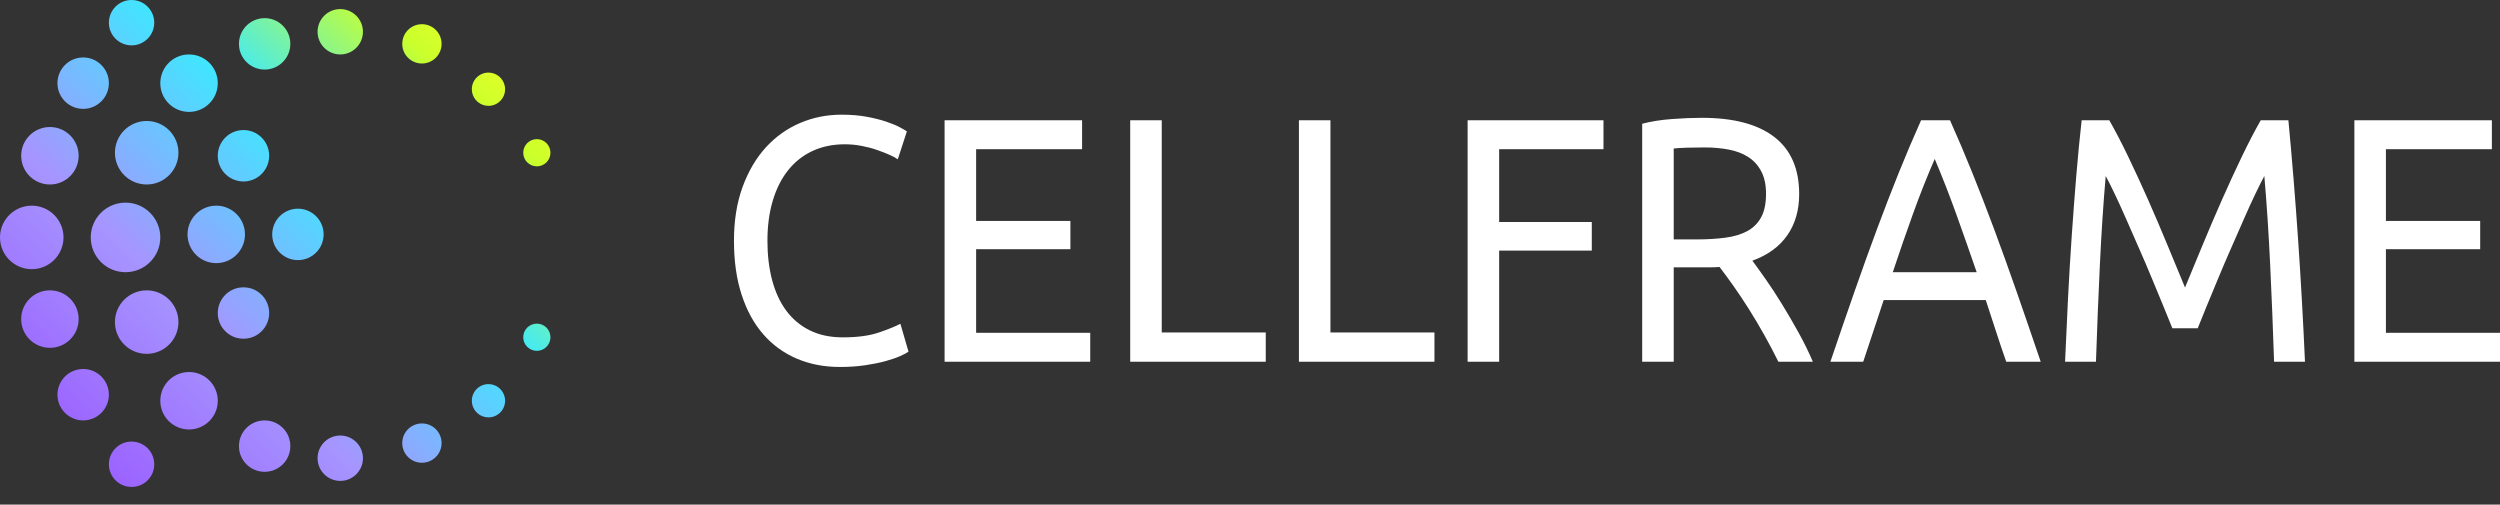 <svg width="109" height="22" viewBox="0 0 109 22" fill="none" xmlns="http://www.w3.org/2000/svg">
<rect x="0" y="0" width="109" height="22" fill="#333333" stroke="none"/>
<path fill-rule="evenodd" clip-rule="evenodd" d="M102.651 15.772V5.243H108.646V6.504H104.026V9.634H108.136V10.865H104.026V14.511H109V15.772H102.651ZM94.715 14.313C94.62 14.07 94.495 13.761 94.339 13.387C94.183 13.012 94.015 12.607 93.836 12.171C93.656 11.736 93.465 11.287 93.262 10.827C93.059 10.366 92.867 9.93 92.688 9.52C92.508 9.11 92.341 8.743 92.185 8.419C92.029 8.094 91.904 7.846 91.809 7.674C91.705 8.869 91.62 10.163 91.554 11.556C91.488 12.949 91.431 14.354 91.384 15.772H90.037C90.075 14.861 90.118 13.941 90.165 13.014C90.212 12.088 90.267 11.176 90.328 10.28C90.389 9.383 90.456 8.51 90.526 7.659C90.597 6.808 90.675 6.003 90.76 5.243H91.965C92.22 5.689 92.494 6.215 92.787 6.823C93.08 7.431 93.373 8.067 93.666 8.73C93.959 9.393 94.242 10.057 94.516 10.72C94.79 11.384 95.04 11.989 95.267 12.536C95.494 11.989 95.744 11.384 96.018 10.72C96.292 10.057 96.576 9.393 96.869 8.73C97.162 8.067 97.454 7.431 97.747 6.823C98.04 6.215 98.314 5.689 98.569 5.243H99.774C100.095 8.636 100.336 12.146 100.497 15.772H99.15C99.103 14.354 99.047 12.949 98.98 11.556C98.914 10.163 98.829 8.869 98.725 7.674C98.631 7.846 98.506 8.094 98.35 8.419C98.194 8.743 98.026 9.11 97.847 9.52C97.667 9.93 97.476 10.366 97.273 10.827C97.07 11.287 96.878 11.736 96.699 12.171C96.519 12.607 96.351 13.012 96.195 13.387C96.04 13.761 95.914 14.07 95.82 14.313H94.715ZM86.183 11.867C85.88 10.986 85.58 10.133 85.283 9.307C84.985 8.482 84.675 7.689 84.354 6.93C84.024 7.689 83.709 8.482 83.412 9.307C83.114 10.133 82.819 10.986 82.526 11.867H86.183ZM87.472 15.772C87.312 15.316 87.16 14.868 87.019 14.428C86.877 13.987 86.731 13.539 86.579 13.083H82.129L81.236 15.772H79.805C80.183 14.658 80.537 13.627 80.868 12.68C81.198 11.733 81.522 10.834 81.839 9.983C82.155 9.133 82.469 8.32 82.781 7.545C83.093 6.77 83.419 6.003 83.759 5.243H85.02C85.361 6.003 85.686 6.77 85.998 7.545C86.31 8.32 86.624 9.133 86.941 9.983C87.257 10.834 87.581 11.733 87.912 12.68C88.242 13.627 88.597 14.658 88.975 15.772H87.472ZM74.32 6.428C73.734 6.428 73.285 6.443 72.974 6.474V10.439H73.951C74.424 10.439 74.849 10.414 75.227 10.363C75.605 10.313 75.924 10.216 76.184 10.075C76.444 9.933 76.644 9.733 76.786 9.474C76.928 9.216 76.999 8.874 76.999 8.449C76.999 8.054 76.928 7.725 76.786 7.461C76.644 7.198 76.453 6.99 76.212 6.838C75.971 6.686 75.688 6.58 75.362 6.519C75.036 6.459 74.689 6.428 74.32 6.428V6.428ZM76.403 11.366C76.555 11.569 76.746 11.835 76.977 12.164C77.209 12.493 77.447 12.857 77.693 13.258C77.939 13.658 78.182 14.075 78.423 14.511C78.664 14.947 78.869 15.367 79.04 15.772H77.537C77.348 15.387 77.143 14.997 76.921 14.602C76.699 14.207 76.474 13.83 76.248 13.47C76.021 13.111 75.796 12.774 75.574 12.46C75.352 12.146 75.151 11.873 74.972 11.639C74.849 11.65 74.724 11.655 74.596 11.655C74.469 11.655 74.339 11.655 74.207 11.655H72.974V15.772H71.599V5.395C71.986 5.294 72.418 5.225 72.896 5.19C73.373 5.154 73.81 5.137 74.207 5.137C75.586 5.137 76.637 5.415 77.36 5.972C78.083 6.529 78.444 7.36 78.444 8.464C78.444 9.163 78.272 9.761 77.927 10.257C77.582 10.753 77.074 11.123 76.403 11.366V11.366ZM63.988 15.772V5.243H69.912V6.504H65.363V9.68H69.402V10.925H65.363V15.772H63.988ZM62.542 14.496V15.772H56.633V5.243H58.007V14.496H62.542ZM55.187 14.496V15.772H49.277V5.243H50.652V14.496H55.187ZM41.184 15.772V5.243H47.179V6.504H42.559V9.634H46.669V10.865H42.559V14.511H47.534V15.772H41.184ZM36.621 16C35.931 16 35.303 15.878 34.736 15.635C34.169 15.392 33.682 15.038 33.276 14.572C32.87 14.106 32.556 13.531 32.334 12.847C32.111 12.164 32.001 11.381 32.001 10.5C32.001 9.619 32.126 8.836 32.376 8.153C32.626 7.469 32.964 6.894 33.389 6.428C33.815 5.962 34.311 5.608 34.877 5.365C35.444 5.122 36.049 5 36.692 5C37.098 5 37.464 5.03 37.79 5.091C38.116 5.152 38.399 5.223 38.64 5.304C38.881 5.385 39.077 5.466 39.228 5.547C39.38 5.628 39.484 5.689 39.54 5.729L39.144 6.945C39.059 6.884 38.936 6.818 38.775 6.747C38.614 6.676 38.432 6.605 38.229 6.535C38.026 6.464 37.804 6.405 37.563 6.36C37.322 6.314 37.079 6.291 36.833 6.291C36.314 6.291 35.846 6.388 35.43 6.58C35.014 6.773 34.66 7.051 34.367 7.416C34.074 7.78 33.85 8.224 33.694 8.745C33.538 9.267 33.46 9.852 33.46 10.5C33.46 11.128 33.529 11.7 33.666 12.217C33.803 12.733 34.008 13.177 34.282 13.546C34.556 13.916 34.899 14.202 35.31 14.405C35.721 14.607 36.2 14.709 36.748 14.709C37.381 14.709 37.906 14.638 38.322 14.496C38.737 14.354 39.049 14.227 39.257 14.116L39.611 15.332C39.545 15.382 39.427 15.445 39.257 15.521C39.087 15.597 38.874 15.671 38.619 15.742C38.364 15.813 38.066 15.873 37.726 15.924C37.386 15.975 37.018 16 36.621 16Z" fill="white"/>
<path fill-rule="evenodd" clip-rule="evenodd" d="M5.736 1.978H5.736C5.19 1.978 4.747 1.535 4.747 0.989C4.747 0.931 4.752 0.875 4.762 0.82C4.842 0.354 5.248 0 5.736 0H5.736H5.736C6.283 0 6.725 0.443 6.725 0.989C6.725 1.072 6.715 1.153 6.696 1.23C6.588 1.66 6.199 1.978 5.736 1.978H5.736ZM13.846 1.385C13.846 0.838 14.289 0.396 14.835 0.396C15.381 0.396 15.824 0.838 15.824 1.385C15.824 1.931 15.381 2.374 14.835 2.374C14.289 2.374 13.846 1.931 13.846 1.385ZM17.538 1.912C17.538 1.897 17.539 1.883 17.54 1.868C17.562 1.415 17.937 1.055 18.396 1.055C18.869 1.055 19.253 1.439 19.253 1.912C19.253 2.149 19.157 2.363 19.002 2.518C18.847 2.673 18.632 2.769 18.396 2.769C17.922 2.769 17.538 2.385 17.538 1.912ZM11.539 3.033H11.538C10.975 3.033 10.509 2.617 10.429 2.076C10.422 2.022 10.418 1.968 10.418 1.912C10.418 1.293 10.919 0.791 11.538 0.791H11.539H11.539C12.049 0.791 12.479 1.132 12.615 1.599C12.644 1.698 12.659 1.803 12.659 1.912C12.659 2.531 12.158 3.033 11.539 3.033H11.539ZM21.297 4.615H21.297C20.943 4.615 20.649 4.362 20.584 4.027C20.576 3.983 20.572 3.937 20.572 3.89C20.572 3.49 20.896 3.165 21.297 3.165H21.297H21.297C21.647 3.165 21.94 3.413 22.007 3.744C22.017 3.791 22.022 3.84 22.022 3.89C22.022 4.291 21.697 4.615 21.297 4.615L21.297 4.615ZM3.562 4.745C2.973 4.712 2.505 4.224 2.505 3.626C2.505 3.007 3.007 2.505 3.626 2.505C4.245 2.505 4.747 3.007 4.747 3.626C4.747 4.245 4.245 4.747 3.626 4.747C3.605 4.747 3.583 4.747 3.562 4.745V4.745ZM8.242 4.879H8.242C7.55 4.879 6.989 4.318 6.989 3.626C6.989 3.548 6.996 3.471 7.01 3.397C7.118 2.815 7.628 2.374 8.242 2.374H8.242H8.242C8.934 2.374 9.495 2.934 9.495 3.626C9.495 4.318 8.934 4.879 8.242 4.879L8.242 4.879ZM22.813 6.659C22.813 6.332 23.079 6.066 23.407 6.066C23.734 6.066 24 6.332 24 6.659C24 6.987 23.734 7.253 23.407 7.253C23.079 7.253 22.813 6.987 22.813 6.659ZM10.565 7.911C9.969 7.885 9.495 7.393 9.495 6.791C9.495 6.172 9.996 5.67 10.615 5.67C11.234 5.67 11.736 6.172 11.736 6.791C11.736 7.393 11.261 7.885 10.666 7.911C10.649 7.912 10.632 7.912 10.615 7.912C10.598 7.912 10.582 7.912 10.565 7.911ZM2.176 8.044H2.176C1.484 8.044 0.923 7.483 0.923 6.791C0.923 6.099 1.484 5.538 2.176 5.538H2.176H2.176C2.868 5.538 3.429 6.099 3.429 6.791C3.429 7.483 2.868 8.044 2.176 8.044H2.176ZM5.011 6.659C5.011 5.895 5.631 5.275 6.396 5.275C7.16 5.275 7.78 5.895 7.78 6.659C7.78 7.424 7.16 8.044 6.396 8.044C5.631 8.044 5.011 7.424 5.011 6.659ZM11.868 10.22C11.868 9.601 12.37 9.099 12.989 9.099C13.608 9.099 14.11 9.601 14.11 10.22C14.11 10.839 13.608 11.341 12.989 11.341C12.37 11.341 11.868 10.839 11.868 10.22ZM8.177 10.268C8.176 10.252 8.176 10.236 8.176 10.22C8.176 9.528 8.737 8.967 9.429 8.967C10.12 8.967 10.681 9.528 10.681 10.22C10.681 10.236 10.681 10.252 10.68 10.268C10.655 10.938 10.104 11.473 9.429 11.473C8.753 11.473 8.202 10.938 8.177 10.268ZM0 10.352C0 9.587 0.62 8.967 1.385 8.967C2.149 8.967 2.769 9.587 2.769 10.352C2.769 11.116 2.149 11.736 1.385 11.736C0.62 11.736 0 11.116 0 10.352ZM3.956 10.352C3.956 9.514 4.635 8.835 5.473 8.835C6.31 8.835 6.989 9.514 6.989 10.352C6.989 11.189 6.31 11.868 5.473 11.868C4.635 11.868 3.956 11.189 3.956 10.352ZM10.302 14.725C9.835 14.589 9.495 14.159 9.495 13.648V13.648V13.648C9.495 13.085 9.91 12.618 10.452 12.539C10.505 12.531 10.56 12.527 10.615 12.527C10.671 12.527 10.726 12.531 10.779 12.539C11.321 12.618 11.736 13.085 11.736 13.648V13.648V13.648C11.736 14.159 11.395 14.589 10.929 14.725C10.829 14.754 10.724 14.769 10.615 14.769C10.507 14.769 10.401 14.754 10.302 14.725ZM2.176 15.165H2.176C1.484 15.165 0.923 14.604 0.923 13.912C0.923 13.22 1.484 12.659 2.176 12.659H2.176H2.176C2.868 12.659 3.429 13.22 3.429 13.912C3.429 14.604 2.868 15.165 2.176 15.165H2.176ZM22.813 14.703C22.813 14.376 23.079 14.11 23.407 14.11C23.734 14.11 24 14.376 24 14.703C24 15.031 23.734 15.297 23.407 15.297C23.079 15.297 22.813 15.031 22.813 14.703ZM5.011 14.044C5.011 13.279 5.631 12.659 6.396 12.659C7.16 12.659 7.78 13.279 7.78 14.044C7.78 14.809 7.16 15.428 6.396 15.428C5.631 15.428 5.011 14.809 5.011 14.044ZM21.297 18.198H21.297C20.943 18.198 20.649 17.945 20.584 17.61C20.576 17.565 20.572 17.519 20.572 17.473C20.572 17.072 20.896 16.747 21.297 16.747H21.297H21.297C21.647 16.747 21.94 16.996 22.007 17.326C22.017 17.373 22.022 17.422 22.022 17.473C22.022 17.873 21.697 18.198 21.297 18.198L21.297 18.198ZM3.562 18.328C2.973 18.294 2.505 17.806 2.505 17.209C2.505 16.59 3.007 16.088 3.626 16.088C4.245 16.088 4.747 16.59 4.747 17.209C4.747 17.828 4.245 18.33 3.626 18.33C3.605 18.33 3.583 18.329 3.562 18.328V18.328ZM8.242 18.725H8.242C7.55 18.725 6.989 18.164 6.989 17.473C6.989 17.394 6.996 17.317 7.01 17.243C7.118 16.661 7.628 16.22 8.242 16.22H8.242H8.242C8.934 16.22 9.495 16.781 9.495 17.473C9.495 18.164 8.934 18.725 8.242 18.725H8.242ZM17.538 19.319C17.538 19.304 17.539 19.289 17.54 19.274C17.562 18.822 17.937 18.462 18.396 18.462C18.869 18.462 19.253 18.845 19.253 19.319C19.253 19.781 18.887 20.158 18.429 20.175C18.418 20.176 18.407 20.176 18.396 20.176C17.922 20.176 17.538 19.792 17.538 19.319V19.319ZM11.539 20.571H11.538C10.975 20.571 10.509 20.156 10.429 19.614C10.422 19.561 10.418 19.506 10.418 19.451C10.418 18.831 10.919 18.33 11.538 18.33H11.539H11.539C12.049 18.33 12.479 18.671 12.615 19.137C12.644 19.236 12.659 19.342 12.659 19.451C12.659 20.07 12.158 20.571 11.539 20.571L11.539 20.571ZM13.846 19.978C13.846 19.432 14.289 18.989 14.835 18.989C15.381 18.989 15.824 19.432 15.824 19.978C15.824 20.524 15.381 20.967 14.835 20.967C14.289 20.967 13.846 20.524 13.846 19.978ZM5.736 21.231H5.736C5.19 21.231 4.747 20.788 4.747 20.242C4.747 20.184 4.752 20.128 4.762 20.073C4.842 19.607 5.248 19.253 5.736 19.253H5.736H5.736C6.283 19.253 6.725 19.695 6.725 20.242C6.725 20.325 6.715 20.406 6.696 20.483C6.588 20.913 6.199 21.231 5.736 21.231H5.736Z" fill="url(#paint0_linear_173_22580)"/>
<defs>
<linearGradient id="paint0_linear_173_22580" x1="11.033" y1="31.845" x2="32.323" y2="9.718" gradientUnits="userSpaceOnUse">
<stop stop-color="#964BFF"/>
<stop offset="0.37" stop-color="#A695FF"/>
<stop offset="0.65" stop-color="#3CE9FF"/>
<stop offset="0.86" stop-color="#CAFF2C"/>
<stop offset="1" stop-color="#FFFF21"/>
</linearGradient>
</defs>
</svg>
